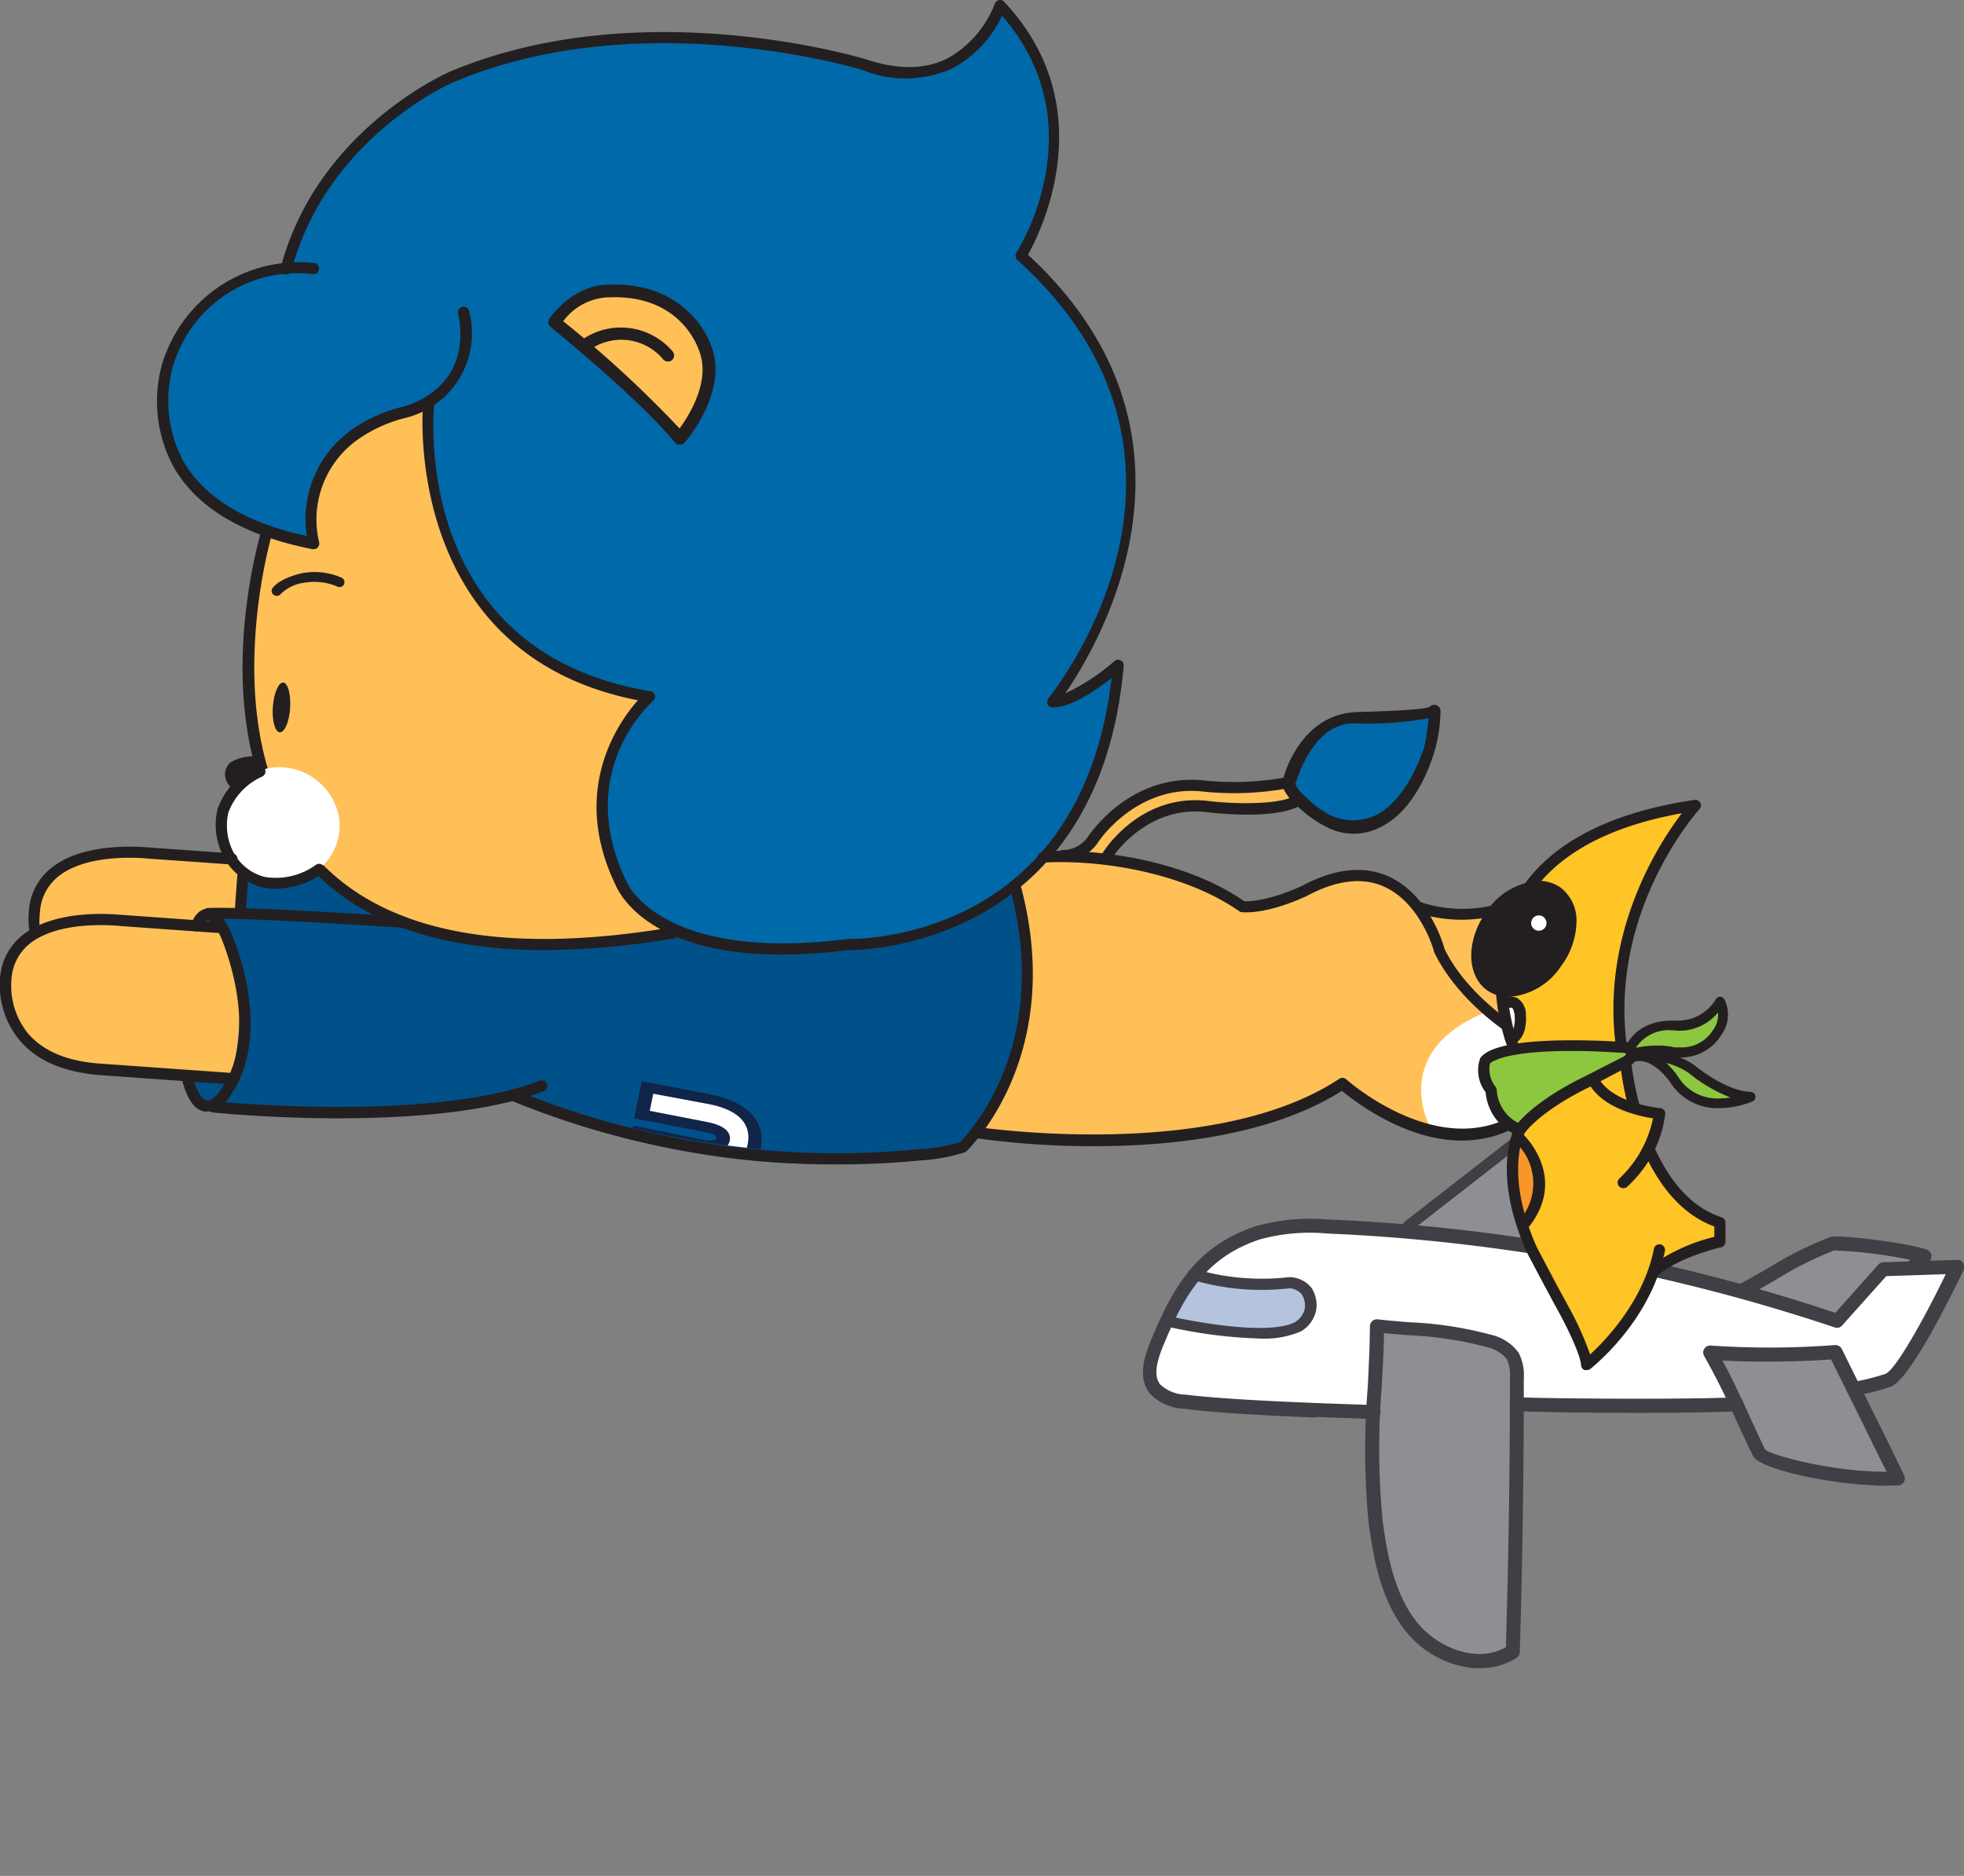 <svg xmlns="http://www.w3.org/2000/svg" xmlns:xlink="http://www.w3.org/1999/xlink" viewBox="0 0 189.53 181.03"><rect x="0" y="0" width="189.53" height="181.03" fill="#808080" stroke="none"/><defs>
<style>

@keyframes dodo {
    0% {
        transform: translateY(0)
    }

    50% {
        transform: translateY(20px)
    }
}

#ani1 {
    animation: dodo 2s ease infinite;
}

.cls-1{fill:none;}.cls-2{fill:#fec057;}.cls-3{fill:#231f20;}.cls-4{fill:#0069aa;}.cls-5{fill:#005189;}.cls-6{fill:#fff;}.cls-7{clip-path:url(#clip-path);}.cls-8{fill:#102548;}.cls-9{fill:#8e8f95;}.cls-10{fill:#b4c4de;}.cls-11{fill:#403f45;}.cls-12{fill:#8dc63f;}.cls-13{fill:#ffc425;}.cls-14{fill:#f89728;}
</style><clipPath id="clip-path"><path class="cls-1" d="M51,105.83s17.16,7,36.91,5.11l-1-12L61.75,97.11Z"/></clipPath></defs><title>Asset 1</title><g id="Layer_2" data-name="Layer 2"><g id="Layer_1-2" data-name="Layer 1"><g id="ani1"><path class="cls-2" d="M95.14,87.39s3.69,12.8-.72,21.68c0,0,19,4.56,35.13-4.52,0,0,8.68,7.57,15.89,3.88a6.85,6.85,0,0,0,4.05-5.52L147,100s9.17-.75,8-8.22c0,0-.87-6.85-7.73-4.92,0,0-4,2.17-10.32,1h0S132.93,81.4,125,86.37c0,0-4.71,1.72-5.07,1.12,0,0-6.58-4.5-19.18-4.79C100.71,82.7,101.91,83.42,95.14,87.39Z"/><path class="cls-2" d="M104.65,82.7a5.67,5.67,0,0,0,2.46,0,10.42,10.42,0,0,1,11-4.71s2.45.69,6.45-.79c0,0,0,.35-.84-1.72,0,0-13.17-.39-15.36,2.75,0,0-4.1,3.67-3.75,4.47"/><path class="cls-3" d="M102.79,83.1h-.26a.54.54,0,0,1-.5-.57.55.55,0,0,1,.58-.5,3,3,0,0,0,2.4-1.31c.17-.25,4-6,10.93-5.43a28.13,28.13,0,0,0,7.93-.24.54.54,0,0,1,.65.4.53.53,0,0,1-.39.65,29.07,29.07,0,0,1-8.3.26c-6.27-.53-9.88,4.89-9.91,5A4.13,4.13,0,0,1,102.79,83.1Z"/><path class="cls-3" d="M106.89,83.1a.51.51,0,0,1-.29-.08.53.53,0,0,1-.17-.74c.14-.23,3.58-5.67,10-5,3.37.41,8.4.38,9.1-1a.53.53,0,0,1,.72-.23.52.52,0,0,1,.24.72c-1.29,2.56-8.7,1.77-10.18,1.59-5.76-.61-9,4.42-9,4.47A.53.53,0,0,1,106.89,83.1Z"/><path class="cls-4" d="M124.69,75.07s1.44-6.3,6.42-6c0,0,5.54.31,6.34-.48,0,0,1.38.27.53,3.35,0,0-2.56,10.37-10,7.11,0,0-4.79-3.1-3.33-4"/><path class="cls-3" d="M125.18,77.77c-1-.94-1.48-1.66-1.42-2.29,0-.27,1.55-6.55,7.15-6.76,1.67-.06,6.58-.17,7.09-.54a.59.59,0,0,1,.62-.13.6.6,0,0,1,.39.5,14.37,14.37,0,0,1-.48,3.59c-.07.26-1.47,5.78-5.24,7.64a5.59,5.59,0,0,1-5.21.06A11.2,11.2,0,0,1,125.18,77.77Zm-.2-2.14a3.37,3.37,0,0,0,1,1.24,9,9,0,0,0,2.26,1.73,5.21,5.21,0,0,0,4.49.09C136,77.08,137.46,72,137.47,72c.21-1,.32-2,.4-2.69a34.25,34.25,0,0,1-6.83.51C126.61,69.47,125.11,75.54,125,75.63Z"/><path class="cls-2" d="M23.76,83l-8.17-.58S3.81,81,3.31,88.05c0,0,.07,8,10.28,8.74l9.14.65"/><path class="cls-5" d="M31.21,84.31s-5.66,2.7-7.79-.21l.23,4.32-3.85-.23L18.06,104.3l1.33,2.4a87.93,87.93,0,0,0,30.08-1s20.08,10.54,43.43,5c0,0,9.31-8.34,5.06-25,0,0-16,10.83-33.92,3.68C64,89.35,45.06,95.36,31.21,84.31Z"/><line class="cls-2" x1="37.86" y1="88.76" x2="31.21" y2="84.31"/><path class="cls-2" d="M41.4,30.7S24.79,40.5,23.65,64.37c0,0-1.06,20,16.39,25.11,0,0,43.48,9,49.58-20,0,0,4.2-20.67-12.77-35.13,0,0-16.67-13.26-35.45-3.66"/><path class="cls-3" d="M28,68.33c-.09,1.33-.54,2.37-1,2.34s-.77-1.13-.67-2.46.55-2.37,1-2.34.76,1.14.66,2.46"/><path class="cls-4" d="M62.42,67.2S50.67,80.62,65,90c0,0,9,1.87,14.35,1.72,0,0,27.16-.08,28.61-27.54,0,0-3.74,4.11-6.35,3.53,0,0,19.08-22.25-3-43.05,0,0,8.51-13.32-2-24.14,0,0-1.49,6.09-9.36,6.72,0,0-48.17-15.34-59.58,17.88,0,0,4.72,13.39,14.34,8.64,0,0-6.18,28.47,20.47,33.42"/><path class="cls-4" d="M44.53,29.19c2.41,8.93-8.68,12-8.68,12-7.1,2.94-5.57,11.32-5.57,11.32C11.69,49,14.73,35.36,18.38,30.78c6-7.53,13.74-4.32,13.74-4.32"/><path class="cls-2" d="M53.43,31.06s8.2,6.55,12.11,11.25c0,0,3.68-3.32,2.74-7.54,0,0-2.94-7.15-10-6.67,0,0-2.6-.05-4.9,3"/><path class="cls-3" d="M65.55,42.93a.67.67,0,0,1-.41-.22c-3.83-4.6-12-11.1-12-11.17a.6.6,0,0,1-.1-.84c2.45-3.23,5.27-3.21,5.4-3.21a14.12,14.12,0,0,1,1.84,0c5.66.41,8.3,4.53,8.7,7.2.58,3.94-2.75,7.86-2.89,8a.56.56,0,0,1-.46.21ZM54.35,31A108.58,108.58,0,0,1,65.58,41.35c.84-1.15,2.56-3.89,2.16-6.48-.23-1.58-2-5.77-7.58-6.16a12.48,12.48,0,0,0-1.73,0A5.7,5.7,0,0,0,54.35,31Z"/><path class="cls-3" d="M64.4,34.88a.54.54,0,0,1-.39-.19,5.27,5.27,0,0,0-7-1,.61.61,0,1,1-.7-1,6.55,6.55,0,0,1,8.56,1.18.6.6,0,0,1,0,.86A.56.56,0,0,1,64.4,34.88Z"/><path class="cls-3" d="M26.69,57.5a.42.42,0,0,1-.26-.08.48.48,0,0,1-.15-.64c.07-.1.69-1,3-1.49a6.54,6.54,0,0,1,3.69.46.48.48,0,0,1,.23.63.47.47,0,0,1-.63.23,5.64,5.64,0,0,0-3.09-.39,4,4,0,0,0-2.36,1.07A.46.46,0,0,1,26.69,57.5Z"/><path class="cls-3" d="M52.54,91.69c-10.38,0-18.08-2.81-23-8.39C19.21,71.54,25,52,25.24,51.15a.53.53,0,0,1,.67-.35.54.54,0,0,1,.36.67c-.06.19-5.85,19.82,4.09,31.12,6.45,7.34,18.07,9.66,34.53,6.89a.54.54,0,0,1,.18,1.07A76.16,76.16,0,0,1,52.54,91.69Z"/><path class="cls-3" d="M24.69,73a4.19,4.19,0,0,0-2.47.59c-.63.57-1.43,2.52,2.79,3.83C26.23,77.8,25,73,24.69,73Z"/><path class="cls-6" d="M23.78,84.45a6.75,6.75,0,0,0,4.85.52,5.47,5.47,0,0,0,4.05-6.31,5.9,5.9,0,0,0-6.75-4.54A6.51,6.51,0,0,0,21.52,78S19.9,82.38,23.78,84.45Z"/><path class="cls-3" d="M26.61,85.77a5.62,5.62,0,0,1-1.36-.16,5.81,5.81,0,0,1-3.4-2.46A6.6,6.6,0,0,1,21,78.06a7.18,7.18,0,0,1,3.8-4.12.54.54,0,1,1,.51,1,6.13,6.13,0,0,0-3.27,3.47,5.56,5.56,0,0,0,.74,4.26,4.78,4.78,0,0,0,2.73,1.95,6.57,6.57,0,0,0,5-1.18.54.54,0,0,1,.57.92A8.63,8.63,0,0,1,26.61,85.77Z"/><path class="cls-3" d="M80.9,112.37a82.17,82.17,0,0,1-31.65-6.19.54.54,0,1,1,.45-1,81.85,81.85,0,0,0,39,5.72,16.52,16.52,0,0,0,3.92-.67c.8-.79,8.92-9.34,4.86-24.44a.53.53,0,0,1,.38-.66.52.52,0,0,1,.65.38C102.91,102,93.36,111,93.26,111.1a.45.45,0,0,1-.14.1,17.61,17.61,0,0,1-4.37.79C86.05,112.26,83.42,112.37,80.9,112.37Z"/><path class="cls-3" d="M23.16,88.25h0a.53.53,0,0,1-.49-.58l.23-3.18a.54.54,0,0,1,1.07.07l-.23,3.19A.54.54,0,0,1,23.16,88.25Z"/><path class="cls-3" d="M3.37,90.32a.54.54,0,0,1-.53-.46A7.71,7.71,0,0,1,2.78,88a5.77,5.77,0,0,1,2.12-4.2c3.35-2.75,9.42-2,9.67-2l7.79.55a.54.54,0,1,1-.08,1.07l-7.81-.55c-.09,0-5.9-.71-8.89,1.75a4.76,4.76,0,0,0-1.73,3.47,7.12,7.12,0,0,0,0,1.62.53.53,0,0,1-.45.61Z"/><g class="cls-7"><path class="cls-8" d="M73.46,110.57l0,.16c-.5,2.47-2.85,3.49-6.45,2.79l-6.62-1.28.73-3.61L67.87,110A2.39,2.39,0,0,0,69,110s.1,0,.12-.16.07-.37-1.12-.6l-6.8-1.32.73-3.59,6.65,1.29c3.45.67,5.26,2.52,4.86,4.95"/><path class="cls-6" d="M62.16,109.86l5.51,1.06c1.65.33,2.58,0,2.75-.83s-.52-1.5-2.21-1.82L62.7,107.2l.34-1.65,5.36,1c3,.58,4.13,2,3.75,3.89s-1.93,2.66-5,2.07l-5.34-1Z"/></g><path class="cls-3" d="M39,89.54h0c-16.44-1.08-18.74-.86-18.84-.85A.53.53,0,0,1,20,87.63c.09,0,2.27-.26,19,.84a.54.54,0,0,1,0,1.07Z"/><path class="cls-6" d="M138,108.75s-4.2-7.54,6-11.32c0,0,6.88,4.8,5.45,7.13C149.38,104.56,146.89,111.24,138,108.75Z"/><path class="cls-3" d="M105.58,110.61a80.28,80.28,0,0,1-11.43-.78.54.54,0,0,1,.16-1.06c.23,0,22.82,3.39,34.94-4.67a.56.56,0,0,1,.66.05c.08.08,8.46,7.52,15.82,3.65.05,0,3-1.45,3.14-3.61.1-1.42-1-2.9-3.22-4.42-.19-.12-5-3.19-7.26-7.9,0-.14-1.32-4.78-4.88-6.33-2.07-.9-4.53-.6-7.32.88-.16.08-3.69,1.8-6.34,1.61a.52.52,0,0,1-.27-.1c-5.26-3.67-13.25-5-18.84-4.69a.55.55,0,0,1-.57-.51.55.55,0,0,1,.51-.57c5.72-.31,13.92,1,19.39,4.81,2.33.08,5.6-1.49,5.63-1.51,3.09-1.64,5.86-1.94,8.24-.91,4,1.77,5.4,6.74,5.45,7,2.07,4.33,6.8,7.34,6.85,7.37,2.6,1.76,3.84,3.57,3.7,5.4-.21,2.79-3.58,4.43-3.73,4.49-7.26,3.82-15-2.14-16.71-3.54C122.67,109.59,113.06,110.61,105.58,110.61Z"/><path class="cls-6" d="M143.56,88s4.69,11.84,9.89,9c0,0,3.23-2.73.31-8.24,0,0-2.58-3.4-5.52-2.31Z"/><path class="cls-3" d="M147,100.51a.54.54,0,0,1-.11-1.06c3.81-.77,6.21-2.21,7.16-4.29,1.19-2.6-.36-5.39-.37-5.42a4.42,4.42,0,0,0-2.56-2.39c-2.53-.85-5.58.66-5.61.68a14.07,14.07,0,0,1-8.61.1.54.54,0,0,1-.37-.66.55.55,0,0,1,.66-.38,12.91,12.91,0,0,0,7.88,0c.1-.05,3.45-1.7,6.4-.71a5.42,5.42,0,0,1,3.16,2.91,7.56,7.56,0,0,1,.4,6.36c-1.09,2.41-3.76,4.06-7.92,4.9Z"/><path class="cls-2" d="M22.26,104.11l-12.42-.88C-.36,102.5.65,94.56.65,94.56c.5-7.07,11.2-5.72,11.2-5.72l9.94.7A25.05,25.05,0,0,1,22.26,104.11Z"/><path class="cls-3" d="M32.66,107.92c-6.46,0-11.68-.52-12.1-.56a.54.54,0,0,1-.49-.59.55.55,0,0,1,.59-.48c.21,0,20.94,2.06,31.42-2a.56.56,0,0,1,.7.31.55.55,0,0,1-.31.7C47.07,107.39,39.22,107.92,32.66,107.92Z"/><path class="cls-3" d="M20,107.27h-.23c-1-.15-1.72-1.19-2.24-3.18a.54.54,0,0,1,1.05-.27c.52,2,1.12,2.35,1.35,2.38.53.08,1.23-.77,1.49-1.19,3.82-5.73-.11-14.59-.15-14.68-.58-1.25-1-1.57-1.21-1.57s-.5.45-.61.77a.54.54,0,0,1-.69.31.53.53,0,0,1-.32-.68c.05-.15.54-1.43,1.57-1.47.79,0,1.53.68,2.24,2.19.18.39,4.21,9.49.08,15.71C22.27,105.74,21.3,107.27,20,107.27Z"/><path class="cls-3" d="M22,104.63h0l-12.23-.87c-3.6-.26-6.27-1.41-7.93-3.44A8.28,8.28,0,0,1,0,94.49a5.77,5.77,0,0,1,2.12-4.2c3.36-2.75,9.43-2,9.68-2l9.64.69a.54.54,0,0,1-.07,1.08l-9.67-.69c-.09,0-5.9-.71-8.9,1.75A4.8,4.8,0,0,0,1.1,94.59a7.31,7.31,0,0,0,1.54,5.06c1.47,1.78,3.88,2.8,7.16,3l12.24.87a.54.54,0,0,1,0,1.08Z"/><path class="cls-3" d="M75.41,92.12c-13.31,0-15.85-6.39-16-6.7-4.41-9.13.24-15.69,2.15-17.84C38.8,63.13,40.8,39.33,40.82,39.09a.54.54,0,1,1,1.07.1c-.09,1-2,23.74,20.88,27.51a.54.54,0,0,1,.43.38.56.56,0,0,1-.17.56c-.31.27-7.66,6.88-2.6,17.36,0,.12,3.26,7.89,21.32,5.62,1,0,22.55.24,25.52-25.18-1.43,1.11-4,2.9-5.7,2.82a.5.5,0,0,1-.47-.31.52.52,0,0,1,.07-.56c.75-.94,18.28-23.08-3-42.31a.55.55,0,0,1-.09-.69c.33-.51,7.71-12.42-1.38-22.87a11,11,0,0,1-4.86,5.11,11,11,0,0,1-8.6.13C83.06,6.7,62,.28,43.92,7.87c-.13,0-12.36,5.31-15.79,18.22a.53.53,0,0,1-.66.38.55.55,0,0,1-.38-.66C30.66,12.38,43.37,6.93,43.5,6.88,62-.87,83.38,5.67,83.59,5.73c3,1,5.58,1,7.78-.06A10.21,10.21,0,0,0,96,.36a.55.55,0,0,1,.4-.35.52.52,0,0,1,.5.16c9.52,10.13,3.59,22.1,2.3,24.41,18.78,17.33,7,37.37,3.6,42.33a20.13,20.13,0,0,0,4.75-3.12.53.53,0,0,1,.59-.07.54.54,0,0,1,.3.53C106,92,82.07,91.73,81.81,91.69A51,51,0,0,1,75.41,92.12Z"/><path class="cls-3" d="M30.28,53h-.11c-6.67-1.31-11.2-4-13.45-8a13.31,13.31,0,0,1-.93-10.35c.06-.17.13-.34.2-.51a13.79,13.79,0,0,1,14.34-8.76.54.54,0,0,1,.45.61.53.53,0,0,1-.61.46,12.47,12.47,0,0,0-13.17,8l-.2.53a12.41,12.41,0,0,0,.86,9.46c2,3.54,6,6,11.94,7.28a10.6,10.6,0,0,1,3.9-9.92,14.27,14.27,0,0,1,5.4-2.56c.26-.06,6.78-1.67,5.31-9a.54.54,0,1,1,1.06-.21,8.4,8.4,0,0,1-6.15,10.3,13.69,13.69,0,0,0-4.95,2.35,9.48,9.48,0,0,0-3.38,9.63.53.53,0,0,1-.12.51A.54.54,0,0,1,30.28,53Z"/><path class="cls-9" d="M146.52,110s.14,8.35,1.12,10.14l-12.3-1.24,6.83-5.49Z"/><path class="cls-6" d="M177.68,125a1.52,1.52,0,1,0,1.32-1.69,1.51,1.51,0,0,0-1.32,1.69"/><path class="cls-6" d="M184.49,122.38l-2.77.09-4.44,5c-2.79-.92-5.89-1.91-9.17-2.9-6.63-2-13.92-2.86-21.07-4.42-4.73-1-10-1-14.23-1.41-1.63-.18-3.21-.3-4.71-.36-2.3-.09-9.27-.11-13,4.24,1.7-2-2.56,4.7-3.55,7.11-.56,1.39-1.08,3.1-.16,4.29a4.25,4.25,0,0,0,2.93,1.23c4.29.58,13.87.9,18.18,1h0c.12-2.86.31-5.7.32-8.26,3.06.39,8,.48,10.9,1.49a3.94,3.94,0,0,1,2.19,1.42,4,4,0,0,1,.4,2.16v2.44c3.58.17,16.17.25,21.21,0a54.94,54.94,0,0,0-2.55-5,85.59,85.59,0,0,0,12.09-.05c.65,1.32,1.21,2.47,1.76,3.57h0a28.67,28.67,0,0,0,3.34-.85c1.86-.83,6.63-11,6.63-11Z"/><path class="cls-10" d="M115.77,123c-.73.77-3.22,4.49-3.22,4.49,3.16,1.41,10.7,1.1,12.64.69s2-4.35-.24-4.41-7.11.87-9.18-.77"/><path class="cls-9" d="M132.56,136.26a58.81,58.81,0,0,0,.21,10.77c.5,3.6,1.24,7.34,3.55,10.15s6.64,4.24,9.67,2.24c.25-8,.35-15.93.38-23.91,0-.81,0-1.63,0-2.44a4,4,0,0,0-.4-2.16,3.94,3.94,0,0,0-2.19-1.42c-2.92-1-7.84-1.1-10.9-1.49,0,2.56-.2,5.4-.32,8.26"/><path class="cls-9" d="M177.12,130.47a85.59,85.59,0,0,1-12.09.05,54.94,54.94,0,0,1,2.55,5h0c.68,1.49,1.37,3,2.21,4.73.37.74,7.68,2.72,13.35,2.39-1.66-3.38-2.87-5.78-4.26-8.61h0c-.55-1.1-1.11-2.26-1.76-3.57"/><path class="cls-9" d="M176.78,120c-2.62.89-5.55,2.86-8.67,4.51,3.28,1,6.38,2,9.17,2.9l4.44-5,2.77-.09,1.2-1.14a38.88,38.88,0,0,0-8.91-1.2"/><path class="cls-11" d="M126.92,136.74l5.61.2a.69.69,0,0,0,.69-.66.67.67,0,0,0-.65-.69h0c-9-.28-15.15-.62-18.11-1a3.73,3.73,0,0,1-2.51-1c-.7-.9-.23-2.4.26-3.62,2.1-5.1,4.19-8.61,9.29-10.34a18.14,18.14,0,0,1,6.58-.59h.07a178.23,178.23,0,0,1,48.91,9.06.65.65,0,0,0,.71-.19l4.26-4.76,5.74-.19c-2.21,4.57-4.85,9.2-5.81,9.62a23,23,0,0,1-3.21.8.67.67,0,0,0-.53.79.66.66,0,0,0,.79.53,26,26,0,0,0,3.5-.89c2-.88,6.14-9.54,7-11.27a.66.66,0,0,0-.05-.65.62.62,0,0,0-.57-.31l-7.14.23a.66.66,0,0,0-.48.22l-4.16,4.66a177.49,177.49,0,0,0-48.85-9h-.08a19.42,19.42,0,0,0-7.06.66c-5.63,1.91-7.89,5.74-10.1,11.11-.63,1.55-1.21,3.51-.08,5a4.78,4.78,0,0,0,3.38,1.49c2.39.33,6.55.6,12.65.85"/><path class="cls-11" d="M168.07,125.22a.69.69,0,0,0,.35-.07c1-.53,2-1.09,2.94-1.64a34.64,34.64,0,0,1,5.64-2.84,45,45,0,0,1,7.35.91l-.21.2-.12.12a.67.67,0,0,0,0,.95.66.66,0,0,0,.94,0l.12-.12,1.09-1a.66.66,0,0,0,.21-.63.69.69,0,0,0-.45-.51c-2.16-.72-8.54-1.47-9.35-1.2a35.7,35.7,0,0,0-5.87,2.94c-.95.54-1.91,1.1-2.9,1.62a.68.68,0,0,0-.28.91.64.64,0,0,0,.56.35"/><path class="cls-11" d="M180.78,143.33c-5-.2-11-1.68-11.58-2.78-.63-1.26-1.17-2.45-1.7-3.59a68.19,68.19,0,0,0-3.05-6.11.67.67,0,0,1,.64-1,83.23,83.23,0,0,0,12-.05.71.71,0,0,1,.65.38c1.14,2.32,2.07,4.19,3,6.05s1.87,3.76,3,6.12a.68.68,0,0,1-.57,1c-.75,0-1.56.05-2.4,0m1.3-1.33c-1-1.93-1.76-3.56-2.57-5.18l-2.8-5.65a89.86,89.86,0,0,1-10.48.11c.93,1.7,1.69,3.37,2.5,5.11.51,1.14,1.06,2.31,1.61,3.47.66.59,6.66,2.19,11.74,2.14"/><path class="cls-11" d="M142.49,161a9.57,9.57,0,0,1-6.7-3.42c-2.49-3-3.21-7-3.7-10.47a73.63,73.63,0,0,1-.1-13.23c.1-2.08.2-4.05.21-5.9a.71.71,0,0,1,.23-.5.7.7,0,0,1,.53-.16c.87.1,1.9.19,3,.28a36,36,0,0,1,8.05,1.24,4.5,4.5,0,0,1,2.54,1.7,4.73,4.73,0,0,1,.5,2.52c0,8.77-.12,17.64-.39,26.37a.67.67,0,0,1-.29.54,6.45,6.45,0,0,1-3.87,1m2.82-2c.26-8.6.39-17.32.39-26a3.53,3.53,0,0,0-.31-1.82,3.39,3.39,0,0,0-1.84-1.13,35.15,35.15,0,0,0-7.71-1.17l-2.3-.2c0,1.65-.12,3.39-.21,5.21a72.51,72.51,0,0,0,.1,13c.45,3.3,1.14,7.06,3.4,9.81,2,2.38,5.7,3.87,8.48,2.29"/><path class="cls-11" d="M146.76,136.19c4.2.17,16.11.24,20.86,0a.68.68,0,0,0,.64-.7.67.67,0,0,0-.7-.65c-4.88.23-17.42.14-21.16,0h0a.69.69,0,0,0-.71.64.66.66,0,0,0,.64.7l.43,0"/><path class="cls-11" d="M121.49,129.17a46,46,0,0,1-9.06-1.2.54.54,0,0,1,.25-1c2.59.62,9.87,1.94,12.32.6h0a2,2,0,0,0,.91-1.29,2,2,0,0,0-.28-1.36,1.7,1.7,0,0,0-1.16-.6,23.52,23.52,0,0,1-9.48-.83.53.53,0,0,1-.36-.67.52.52,0,0,1,.66-.36,22.86,22.86,0,0,0,9.09.79h.16a2.79,2.79,0,0,1,2,1,3.05,3.05,0,0,1,.48,2.14,3.09,3.09,0,0,1-1.45,2.08A9,9,0,0,1,121.49,129.17Z"/><path class="cls-11" d="M135.9,118.85a.54.54,0,0,1-.43-.21.53.53,0,0,1,.1-.75l10.62-8.27a.54.54,0,0,1,.66.85l-10.62,8.27A.59.59,0,0,1,135.9,118.85Z"/><path class="cls-12" d="M157.07,101.83s.51-3,4.51-2.86c0,0,2.49.54,4.41-2.26a2.86,2.86,0,0,1-.28,3,4.1,4.1,0,0,1-4.25,1.88,8.71,8.71,0,0,0-4.39.29"/><path class="cls-3" d="M157.07,102.3a.47.47,0,0,1-.31-.12.48.48,0,0,1-.15-.44s.61-3.25,4.79-3.25h.19a2.67,2.67,0,0,0,.5,0,4.25,4.25,0,0,0,3.51-2.09.44.44,0,0,1,.42-.21.5.5,0,0,1,.39.25,3.34,3.34,0,0,1-.32,3.47,4.54,4.54,0,0,1-4.68,2.06,6.41,6.41,0,0,0-1.49-.15,8.9,8.9,0,0,0-2.7.42Zm4.41-2.87h-.08a3.79,3.79,0,0,0-3.54,1.69,9.55,9.55,0,0,1,2.06-.22,6.73,6.73,0,0,1,1.65.17h.51a3.53,3.53,0,0,0,3.21-1.64,2.44,2.44,0,0,0,.5-1.72A4.81,4.81,0,0,1,161.48,99.43Z"/><path class="cls-12" d="M157.55,102a7.72,7.72,0,0,1,5.67,1.12s3.09,2.63,5.76,2.7c0,0-4.87,2.18-7.38-1.62C161.6,104.22,159.74,101.34,157.55,102Z"/><path class="cls-3" d="M165.92,106.94a5.38,5.38,0,0,1-4.72-2.46s-1.37-2.08-3-2.09a2.87,2.87,0,0,0-.57.09.48.48,0,0,1-.25-.92,2.88,2.88,0,0,1,.77-.12,8.23,8.23,0,0,1,5.29,1.3c.08.06,3.05,2.56,5.52,2.63a.48.48,0,0,1,.18.91A8.74,8.74,0,0,1,165.92,106.94Zm-5.13-4.36A6.93,6.93,0,0,1,162,104a4.44,4.44,0,0,0,3.93,2,7.1,7.1,0,0,0,1.06-.09,14.87,14.87,0,0,1-4.07-2.4A7,7,0,0,0,160.79,102.58Z"/><path class="cls-13" d="M153.4,101.91s-12.64,4.55-4.7,20.48c0,0,4.28,7.17,4.41,9.29l.36-.26s9.74-7,6.42-17.79c0,0-3.27-10.37-2.95-12Z"/><path class="cls-14" d="M146.93,118.06a5.12,5.12,0,0,0,1.63-3.76,4.94,4.94,0,0,0-2-4.26s-1.38,2.3.32,7.7Z"/><path class="cls-13" d="M156.93,102.88s1.35,12.65,9,15.1v1.85s-4,.92-6.09,2.64"/><path class="cls-3" d="M159.89,123a.54.54,0,0,1-.34-1,17.54,17.54,0,0,1,5.89-2.64v-1c-7.62-2.79-9-14.9-9.05-15.42a.54.54,0,1,1,1.07-.12c0,.12,1.41,12.34,8.68,14.65a.53.53,0,0,1,.37.51v1.85a.55.55,0,0,1-.41.53s-3.89.91-5.87,2.53A.54.54,0,0,1,159.89,123Z"/><path class="cls-13" d="M146,101.47S138,81.4,163.61,77.72c0,0-8.51,8.51-7.13,23.32Z"/><path class="cls-12" d="M157.07,101s-10.36-1.18-13.24.62l-.48,1.83s1.18,4.31,2.59,5.34l.58.32s7.94-6.6,10.69-6.6Z"/><path class="cls-6" d="M145.81,100.24a3.5,3.5,0,0,0,.9-2.25,1.81,1.81,0,0,0-.56-1.35c-.56-.3-.71-.08-.71-.08"/><path class="cls-13" d="M156.64,114.12a10.94,10.94,0,0,0,3.48-6.67s-4.93-.4-6.39-3.28"/><path class="cls-3" d="M156.64,114.66a.51.51,0,0,1-.38-.16.54.54,0,0,1,0-.76,11,11,0,0,0,3.26-5.82c-1.39-.2-5-1-6.27-3.5a.55.55,0,0,1,.24-.73.54.54,0,0,1,.72.24c1.31,2.57,5.91,3,6,3a.54.54,0,0,1,.49.56,11.42,11.42,0,0,1-3.64,7A.52.52,0,0,1,156.64,114.66Z"/><path class="cls-3" d="M145.17,93.32c0,.41-.13.73-.31.73s-.31-.32-.31-.73.14-.72.31-.72.31.32.31.72"/><path class="cls-3" d="M145.63,96.2a3.62,3.62,0,0,1-2.14-.65c-2-1.45-2-4.83-.07-7.55a6.65,6.65,0,0,1,5.05-3,3.67,3.67,0,0,1,2.14.66,4,4,0,0,1,1.52,3.39,7.32,7.32,0,0,1-1.46,4.15A6.57,6.57,0,0,1,145.63,96.2Z"/><path class="cls-6" d="M149.24,89.07a.74.74,0,1,1-.74-.73.74.74,0,0,1,.74.73"/><path class="cls-3" d="M156.48,101.58a.53.53,0,0,1-.53-.47c-1.5-11,4.08-19.65,6.35-22.63-7.5,1.35-12.57,4.27-15.09,8.69-3.59,6.27-.71,13.53-.68,13.6a.53.53,0,0,1-.3.7.54.54,0,0,1-.7-.29c-.13-.32-3.1-7.8.74-14.54,2.84-5,8.65-8.17,17.26-9.45a.54.54,0,0,1,.55.28.53.53,0,0,1-.08.62c-.08.09-8.77,9.69-7,22.88a.54.54,0,0,1-.46.6Z"/><path class="cls-3" d="M146.66,109.57a.49.49,0,0,1-.21,0,4.91,4.91,0,0,1-3.08-4.16,3.46,3.46,0,0,1-.53-3.28.45.45,0,0,1,.1-.14c.38-.4,1.55-1.6,8.8-1.6,2.78,0,5.18.18,5.2.18l.17,0a1.5,1.5,0,0,1,.88,1,1.3,1.3,0,0,1-.59,1.21l-.1.07-3.81,2c-5,2.43-6.36,4.5-6.38,4.52A.53.53,0,0,1,146.66,109.57Zm-2.88-6.94a2.76,2.76,0,0,0,.57,2.28.5.5,0,0,1,.09.29,3.8,3.8,0,0,0,2.06,3.16c.64-.76,2.43-2.54,6.51-4.52l3.75-1.92c.15-.13.16-.2.16-.2a.64.64,0,0,0-.16-.12c-.49,0-2.61-.18-5-.18C146,101.42,144.26,102.22,143.78,102.63Z"/><path class="cls-3" d="M147.09,118.6a.52.52,0,0,1-.33-.12.53.53,0,0,1-.1-.75,5.44,5.44,0,0,0-.5-7.58.54.54,0,0,1,0-.76.55.55,0,0,1,.76,0s4.47,4.11.63,9A.51.51,0,0,1,147.09,118.6Z"/><path class="cls-3" d="M153.11,132.21a.57.57,0,0,1-.22,0,.54.54,0,0,1-.31-.46c-.08-1.15-1.6-4.12-2.17-5.16-1.27-2.31-3.09-5.78-3.1-5.81-3.4-7.71-1.22-11.8-1.12-12a.53.53,0,0,1,.73-.21.54.54,0,0,1,.21.73c0,.07-2,3.88,1.15,11,0,0,1.8,3.46,3.07,5.76a30.79,30.79,0,0,1,2.1,4.65c1.5-1.38,5.11-5.11,6.15-10.14a.54.54,0,1,1,1.05.22c-1.4,6.78-7,11.16-7.21,11.34A.51.51,0,0,1,153.11,132.21Z"/><path class="cls-3" d="M145.78,100.78a.55.55,0,0,1-.53-.41.54.54,0,0,1,.4-.65c.5-.12.57-1.21.52-1.68s-.17-.74-.26-.78-.37,0-.44.1a.54.54,0,1,1-.6-.89,1.62,1.62,0,0,1,1.5-.18,1.83,1.83,0,0,1,.88,1.65c.08.91-.11,2.53-1.34,2.83Z"/></g></g></g></svg>